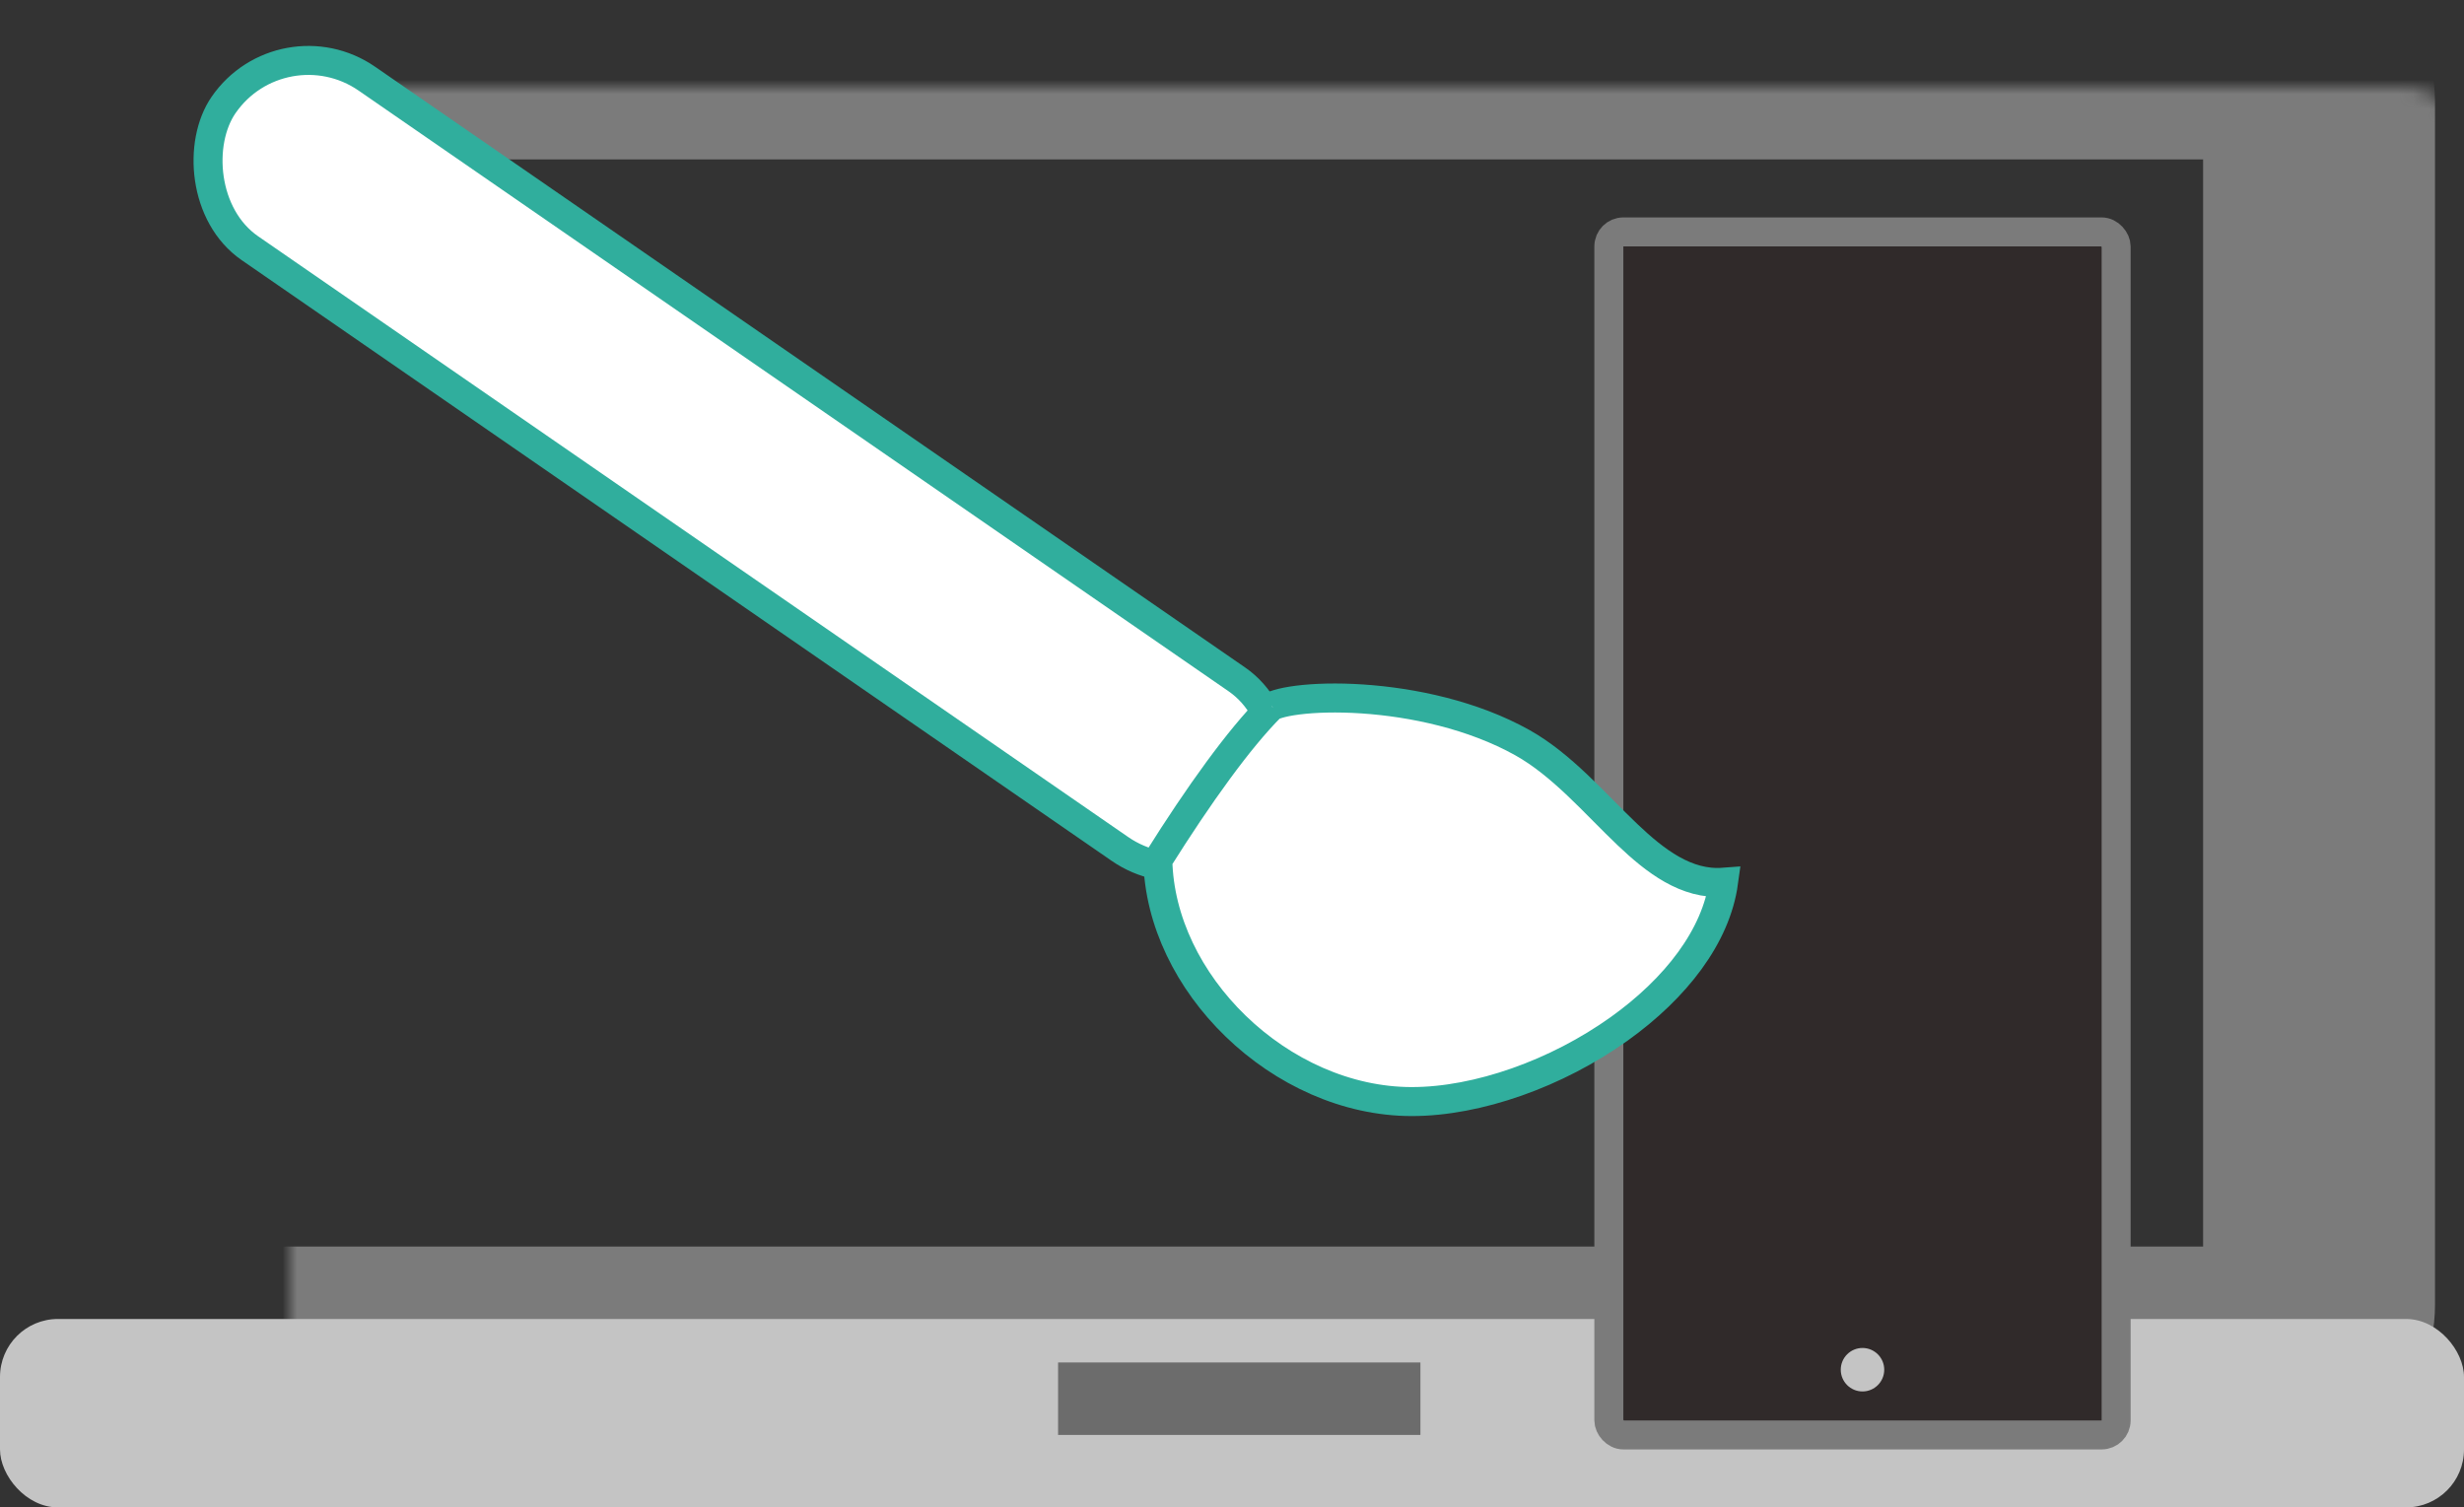 <svg width="170" height="104" viewBox="0 0 170 104" fill="none" xmlns="http://www.w3.org/2000/svg">
<rect x="0" y="0" width="170" height="104" fill="#333333" stroke="none"/>
<mask id="path-1-inside-1_26_146" fill="white">
<rect x="10" y="3" width="150" height="91" rx="4"/>
</mask>
<rect x="10" y="3" width="150" height="91" rx="4" stroke="#7B7B7B" stroke-width="16" mask="url(#path-1-inside-1_26_146)"/>
<rect y="91" width="170" height="13" rx="4" fill="#C4C4C4"/>
<rect x="73" y="94" width="25" height="5" fill="#6C6C6C"/>
<rect x="111" y="16" width="35" height="83" rx="1" fill="#302A2A" stroke="#7B7B7B" stroke-width="2"/>
<circle cx="128.5" cy="94.5" r="1.5" fill="#C4C4C4"/>
<rect x="19.465" y="1.391" width="87.158" height="14.21" rx="7.105" transform="rotate(34.624 19.465 1.391)" fill="white" stroke="#30AE9D" stroke-width="2"/>
<path d="M112.297 57.594C114.188 59.389 116.337 61.065 118.915 60.868C118.402 64.597 115.624 68.185 111.718 70.98C107.405 74.065 101.956 76 97.406 76C92.908 76 88.517 73.962 85.241 70.785C82.036 67.678 79.971 63.553 79.882 59.335C82.718 54.819 85.501 50.95 87.692 48.76C87.687 48.764 87.688 48.764 87.697 48.759C87.727 48.741 87.851 48.666 88.147 48.576C88.488 48.471 88.955 48.375 89.538 48.301C90.7 48.154 92.239 48.106 93.976 48.221C97.461 48.452 101.617 49.327 105.038 51.241C106.384 51.994 107.618 53.023 108.816 54.156C109.414 54.722 109.994 55.305 110.572 55.888L110.632 55.949C111.187 56.508 111.744 57.069 112.297 57.594Z" fill="white" stroke="#30AE9D" stroke-width="2"/>
</svg>

